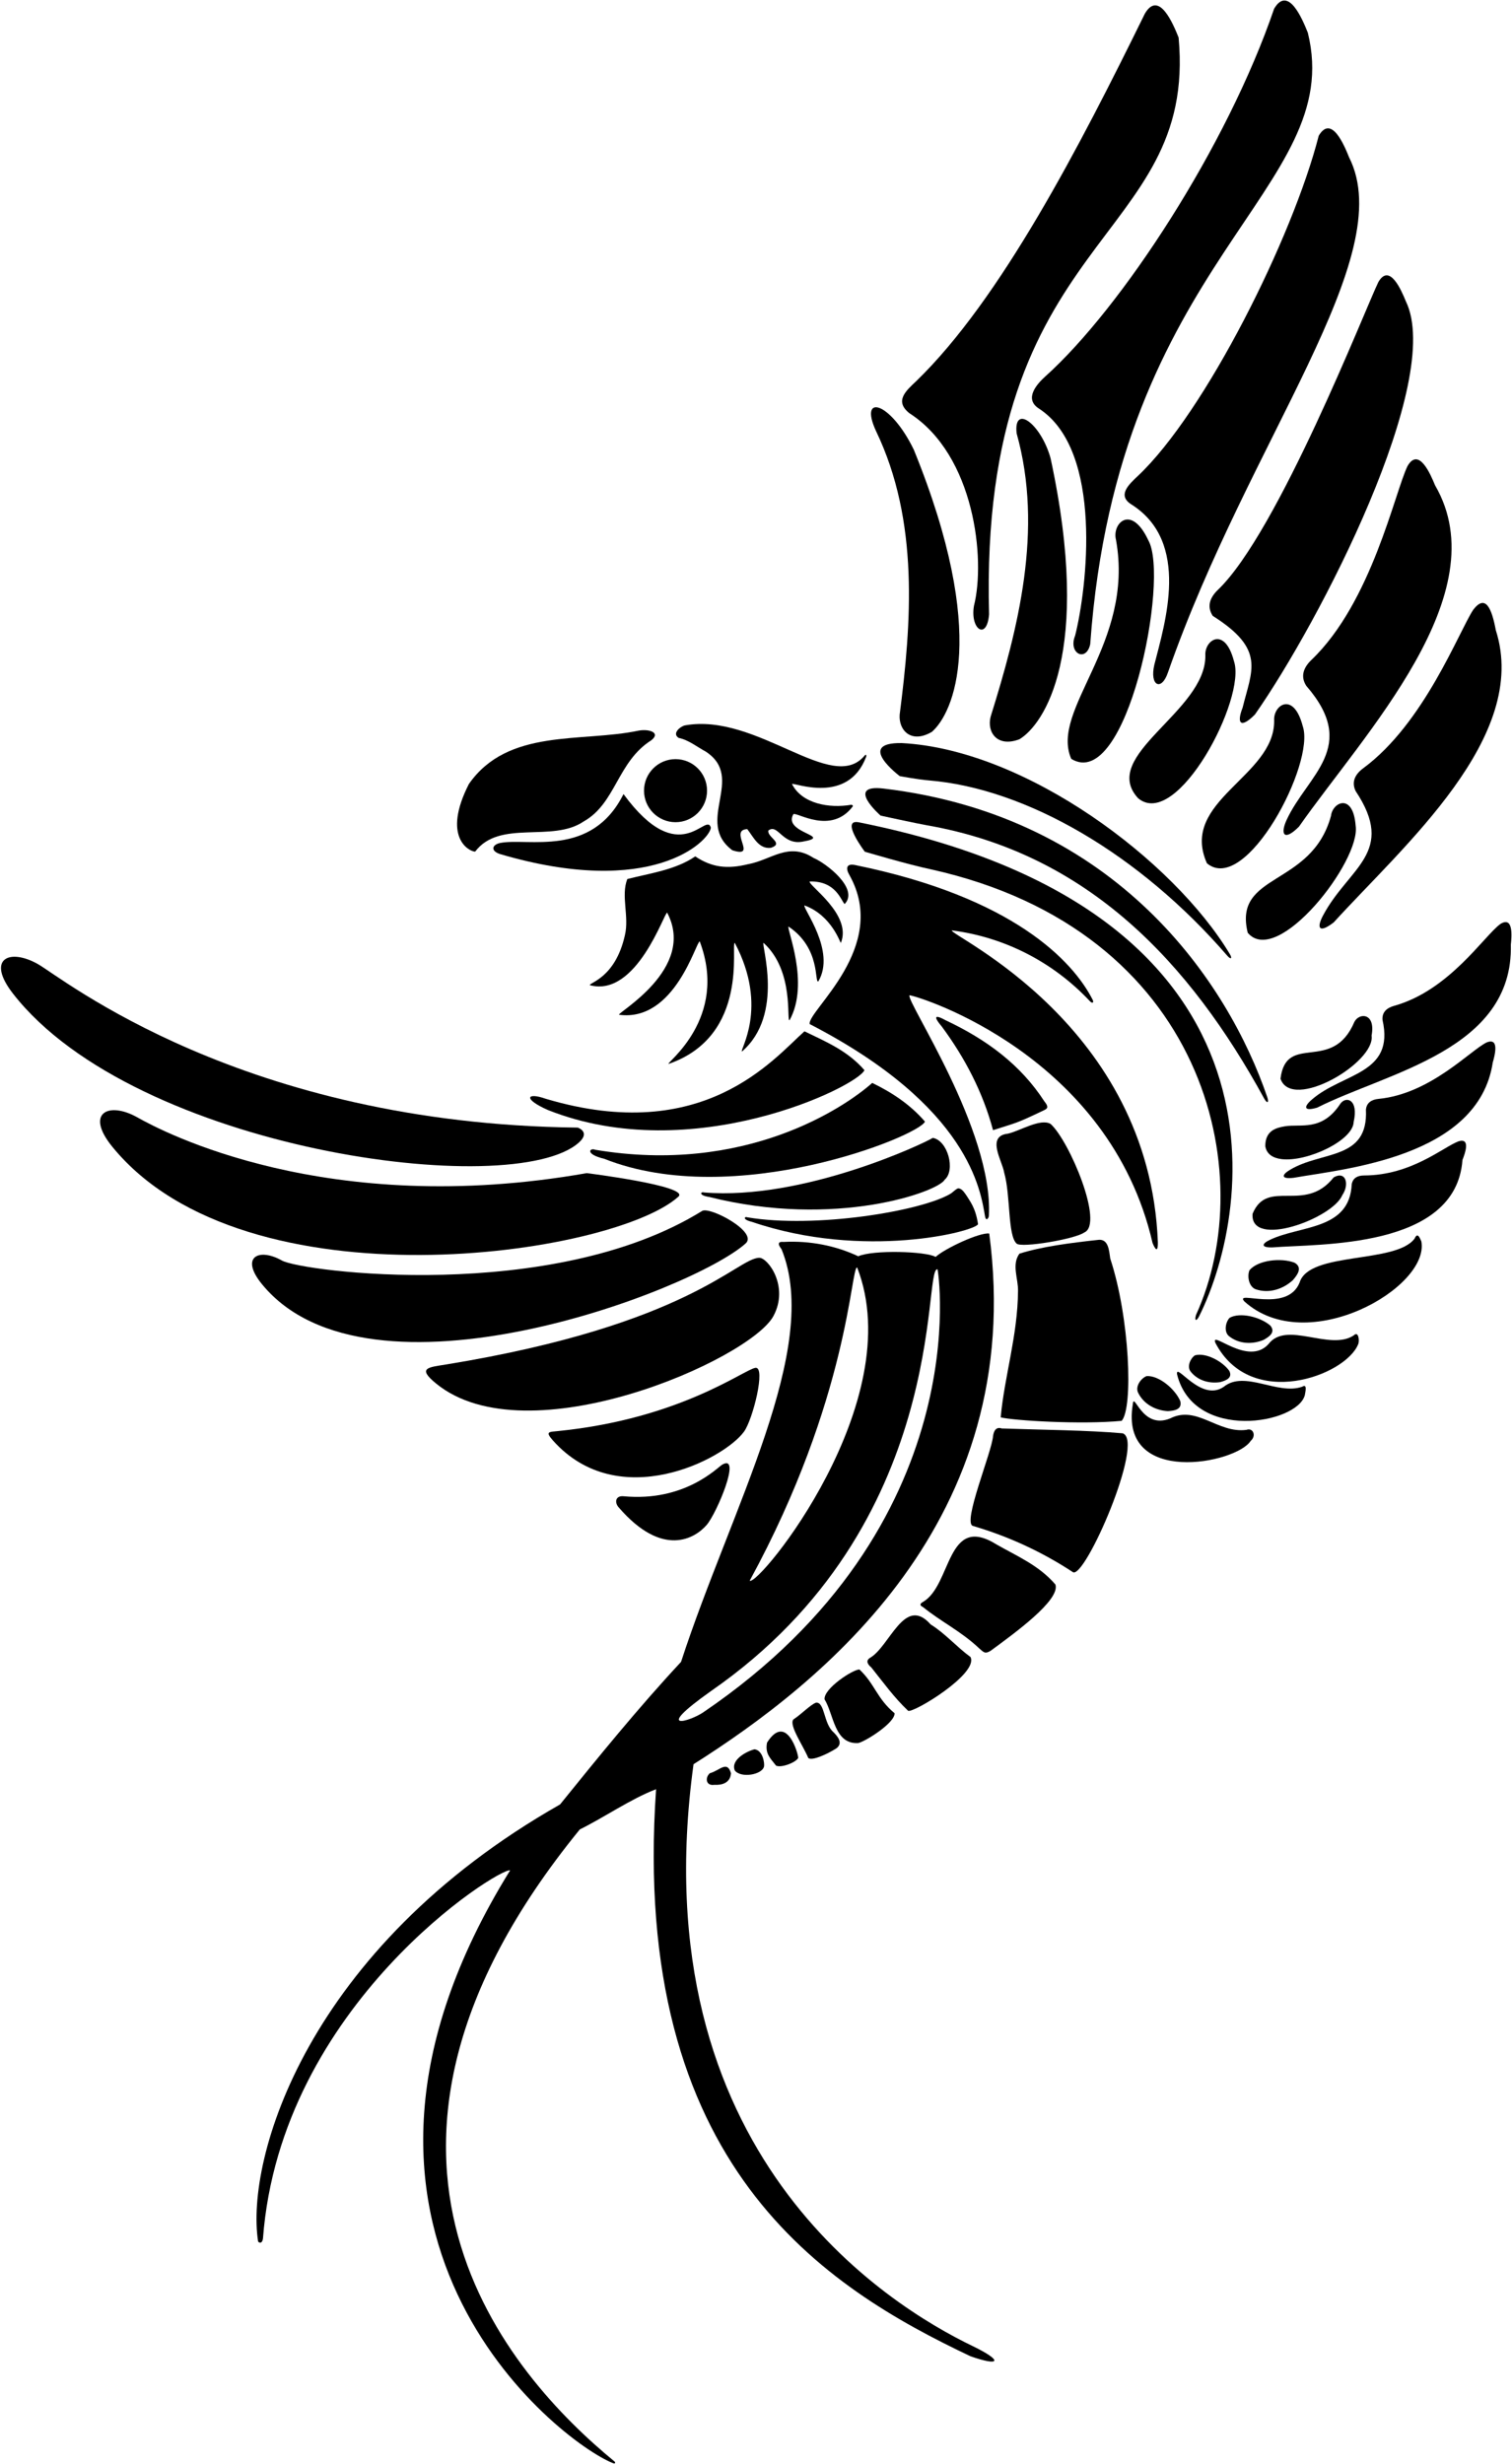 <?xml version="1.0" encoding="UTF-8"?>
<svg xmlns="http://www.w3.org/2000/svg" xmlns:xlink="http://www.w3.org/1999/xlink" width="447pt" height="728pt" viewBox="0 0 447 728" version="1.1">
<g id="surface1">
<path style=" stroke:none;fill-rule:nonzero;fill:rgb(0%,0%,0%);fill-opacity:1;" d="M 301.371 218.445 C 308.543 214.141 323.027 193.227 310.594 135.43 C 307.746 125.156 299.59 119.242 300.551 128.051 C 308.543 156.543 300.961 185.852 292.863 211.781 C 291.707 216.352 294.777 220.934 301.371 218.445 "/>
<path style=" stroke:none;fill-rule:nonzero;fill:rgb(0%,0%,0%);fill-opacity:1;" d="M 200.621 218.035 C 203.594 218.648 206.055 220.699 208.719 222.133 C 220.508 229.922 205.234 242.836 216.508 251.242 C 224.25 253.75 215.25 245.25 220.914 244.988 C 222.762 247.348 224.297 250.934 227.887 250.523 C 231.984 249.191 226.656 247.348 227.168 245.398 C 230 243.25 231.25 249.75 237.219 248.707 C 246.805 247.035 231.281 246.23 234.547 240.582 C 235.504 239.836 245.641 246.805 252.094 238.297 C 252.262 238.078 251.93 237.746 251.594 237.805 C 245.168 238.91 237.086 237.516 234.137 231.664 C 234.758 231.148 250.621 237.863 256.035 223.699 C 256.273 223.082 255.984 222.809 255.605 223.27 C 245.973 234.859 223.883 210.48 202.469 214.344 C 201.137 214.652 198.574 216.703 200.621 218.035 "/>
<path style=" stroke:none;fill-rule:nonzero;fill:rgb(0%,0%,0%);fill-opacity:1;" d="M 140.461 251.652 C 147.738 242.016 163.215 249.09 172.539 242.734 C 182.074 237.406 182.484 225.105 192.527 218.754 C 195.449 216.473 191.902 215.332 188.836 215.883 C 171.926 219.469 150.199 215.062 138.617 231.664 C 130.664 247.258 138.516 251.551 140.461 251.652 "/>
<path style=" stroke:none;fill-rule:nonzero;fill:rgb(0%,0%,0%);fill-opacity:1;" d="M 266 229.332 C 266 229.332 271.332 230.332 274.672 230.609 C 303.512 232.996 336.945 252.477 362.801 282.375 C 363.871 283.613 364.41 283.293 363.535 281.844 C 346.98 254.336 303.473 221.547 266.625 219.57 C 252.668 219.332 266 229.332 266 229.332 "/>
<path style=" stroke:none;fill-rule:nonzero;fill:rgb(0%,0%,0%);fill-opacity:1;" d="M 260.332 241 C 260.332 241 270.965 243.32 274.023 243.855 C 321.613 252.156 351.812 284.527 373.719 324.578 C 374.59 326.172 375.246 325.949 374.641 324.172 C 363.113 290.449 330.324 241.203 261.16 233 C 249.668 231.668 260.332 241 260.332 241 "/>
<path style=" stroke:none;fill-rule:nonzero;fill:rgb(0%,0%,0%);fill-opacity:1;" d="M 184.328 234.637 C 174.867 253.598 156.039 247.449 147.84 249.09 C 145.402 249.625 144.98 251.445 147.84 252.367 C 192.602 265.531 209.641 248.68 210.156 244.578 C 208.82 239.559 201.094 257.512 184.328 234.637 "/>
<path style=" stroke:none;fill-rule:nonzero;fill:rgb(0%,0%,0%);fill-opacity:1;" d="M 249.715 267.129 C 254.062 262.594 244.188 255.035 240.5 253.5 C 233.121 248.684 227.988 254.109 221.223 255.34 C 214.973 256.879 210.453 256.324 205.531 253.047 C 199.793 257.043 191.809 258.109 185.453 259.746 C 183.508 264.668 186.07 270.816 184.738 276.352 C 181.895 289.102 174.023 290.371 174.387 291.109 C 188.273 294.828 196.457 269.316 197.242 269.688 C 205.977 286.297 182.195 299.336 183.031 299.848 C 199.609 302.062 205.844 277.902 206.875 278.195 C 215.473 300.953 196.738 314.152 197.652 314.375 C 221.73 306.07 215.938 278.781 217.227 278.605 C 227.449 297.844 218.375 310.656 219.379 310.684 C 232 299.75 224.957 278.992 225.734 278.605 C 234.934 286.93 232.41 301.848 233.422 301.461 C 239.5 290.5 232.438 274.258 233.113 273.789 C 242.73 280.207 240.711 290.559 241.926 289.98 C 247.25 281 237.188 268.285 237.828 267.535 C 245.949 270.516 248.383 278.707 248.59 278.605 C 252 270.25 238.895 261.602 239.363 260.465 C 247.25 260.25 248.66 266.27 249.715 267.129 "/>
<path style=" stroke:none;fill-rule:nonzero;fill:rgb(0%,0%,0%);fill-opacity:1;" d="M 342.305 367.047 C 339.816 302.746 280.684 276.438 281.383 274.914 C 296.641 276.848 311.164 284.055 322.223 295.848 C 322.902 296.574 323.492 296.34 323.012 295.391 C 317.184 283.934 299.469 265.148 252.996 255.648 C 250.219 255.004 249.906 256.512 251.148 258.621 C 263.059 279.922 238.645 298.695 239.363 302.59 C 286.629 326.988 289.926 351.941 291.207 359.402 C 291.477 360.98 292.312 360.023 292.355 359.203 C 293.625 333.816 267.75 295.797 268.883 294.082 C 272.059 294.492 327.996 311.969 340.734 367.281 C 340.828 367.512 342.371 371.441 342.305 367.047 "/>
<path style=" stroke:none;fill-rule:nonzero;fill:rgb(0%,0%,0%);fill-opacity:1;" d="M 308.75 325.441 C 301.781 314.684 291.809 307.238 279.539 301.461 C 277.34 300.246 275.188 299.496 278.41 303.305 C 285.383 312.734 290.609 322.883 293.578 333.949 C 300.828 331.59 300 332.195 308.75 328.004 C 309.891 327.488 309.906 326.855 308.75 325.441 "/>
<path style=" stroke:none;fill-rule:nonzero;fill:rgb(0%,0%,0%);fill-opacity:1;" d="M 162 328 C 204.711 344.969 253.508 321.035 255.559 316.219 C 250.609 310.492 244.18 307.816 237.828 304.738 C 228.703 312.836 208.066 338.613 161.332 324.668 C 155.668 322.668 154.527 324.711 162 328 "/>
<path style=" stroke:none;fill-rule:nonzero;fill:rgb(0%,0%,0%);fill-opacity:1;" d="M 300.551 367.465 C 301.996 368.809 317.809 366.137 320.535 364.184 C 326.48 361.723 316.188 337.148 310.594 332.105 C 307.574 330.348 301.445 334.215 297.988 334.977 C 291.43 335.691 296.348 343.07 296.859 346.453 C 298.809 353.219 297.863 365.055 300.551 367.465 "/>
<path style=" stroke:none;fill-rule:nonzero;fill:rgb(0%,0%,0%);fill-opacity:1;" d="M 287.465 693.188 C 262.805 681.277 189.254 636.461 205.031 521.301 C 242.746 497.422 303.727 449.453 292.453 364.492 C 289.652 364.07 279.273 368.941 276.602 371.398 C 273.777 369.723 258.031 369.266 253.727 371.211 C 247.234 368.141 239.57 366.547 231.648 366.973 C 230.203 366.824 229.68 367.379 231.059 369.141 C 242.965 398.355 216.055 445.824 201.34 491.066 C 188.633 504.695 176.848 519.25 165.57 533.188 C 90.531 575.84 72.512 638.035 76.305 662.324 C 76.645 662.805 77.5 663.012 77.738 661.504 C 82.926 592.25 147.566 551.809 150.812 552.66 C 84.602 659.461 165.391 721.543 181.207 727.824 C 181.898 728.098 182.055 727.648 181.625 727.297 C 150.996 702.129 92.43 637.32 171.414 540.566 C 178.691 536.98 186.48 531.547 193.961 528.68 C 186.234 640.238 244.18 675.957 286.918 696.246 C 295.684 699.312 296.715 697.656 287.465 693.188 Z M 253.406 374.52 C 268.867 414.168 224.344 468.723 221.633 467.082 C 251.062 413.102 251.492 374.223 253.406 374.52 Z M 210.199 499.68 C 281.164 450.531 272.625 373.922 277.176 375.07 C 277.281 375.07 289.52 450.527 207.941 505.945 C 204.148 508.566 192.57 512.148 210.199 499.68 "/>
<path style=" stroke:none;fill-rule:nonzero;fill:rgb(0%,0%,0%);fill-opacity:1;" d="M 431.223 337.23 C 426.625 338.941 417.281 347.293 403.27 347.332 C 401.359 347.336 399.965 348.07 399.621 349.902 C 399.004 363.531 384.488 362.031 375.469 366.336 C 373.09 367.434 372.578 368.676 376.188 368.59 C 389.816 367.465 430.445 369.141 432.352 342.766 C 433.066 340.918 434.855 336.16 431.223 337.23 "/>
<path style=" stroke:none;fill-rule:nonzero;fill:rgb(0%,0%,0%);fill-opacity:1;" d="M 396.844 353.129 C 399.012 349.922 397.871 345.852 394.281 347.902 C 385.688 358.738 374.707 348.004 370.301 358.664 C 369.496 369.031 393.977 360.078 396.844 353.129 "/>
<path style=" stroke:none;fill-rule:nonzero;fill:rgb(0%,0%,0%);fill-opacity:1;" d="M 439.504 308.023 C 434.645 310.371 422.887 323.223 407.547 324.703 C 405.461 324.902 404.004 325.852 403.816 327.891 C 404.539 342.883 390.867 339.984 381.434 345.625 C 378.938 347.07 378.508 348.484 382.449 348.02 C 397.262 345.387 437.043 342.02 441.309 313.969 C 441.902 311.875 443.371 306.48 439.504 308.023 "/>
<path style=" stroke:none;fill-rule:nonzero;fill:rgb(0%,0%,0%);fill-opacity:1;" d="M 400.191 331.527 C 401.688 324.867 398.008 323.82 396.301 326.066 C 390.812 334.492 384.496 331.988 379.77 332.82 C 377.344 333.25 374.051 334.008 374.066 338.668 C 374.441 341.023 376.309 342.191 378.887 342.504 C 386.418 343.41 400.02 337.008 400.191 331.527 "/>
<path style=" stroke:none;fill-rule:nonzero;fill:rgb(0%,0%,0%);fill-opacity:1;" d="M 443.57 273.02 C 438.758 276.496 428.48 292.668 412.148 297.211 C 409.926 297.828 408.531 299.137 408.719 301.379 C 412.375 317.48 397.008 316.961 387.867 324.875 C 385.445 326.922 385.25 328.531 389.43 327.277 C 410.094 316.828 447.414 310.32 446.66 279.117 C 446.906 276.734 447.465 270.609 443.57 273.02 "/>
<path style=" stroke:none;fill-rule:nonzero;fill:rgb(0%,0%,0%);fill-opacity:1;" d="M 400.41 301.941 C 393.863 317.34 380.281 304.902 378.559 318.75 C 381.914 328.48 406.645 314.023 405.488 306.016 C 406.746 299.242 401.828 299.18 400.41 301.941 "/>
<path style=" stroke:none;fill-rule:nonzero;fill:rgb(0%,0%,0%);fill-opacity:1;" d="M 416.113 137.715 C 412.336 145.461 405.516 177.965 387.723 194.977 C 385.301 197.289 384.41 199.922 386.188 202.664 C 401.906 220.762 386.5 229 380.371 242.273 C 378.441 246.453 379.523 248.75 384.012 244.273 C 403.301 216.734 442.945 175.496 424.25 143.395 C 422.93 140.18 419.441 131.957 416.113 137.715 "/>
<path style=" stroke:none;fill-rule:nonzero;fill:rgb(0%,0%,0%);fill-opacity:1;" d="M 385.129 214.547 C 382.398 204.113 376.375 208.387 376.688 212.883 C 376.93 229.516 348.551 236.594 356.812 255.094 C 368.289 264.664 388.973 225.512 385.129 214.547 "/>
<path style=" stroke:none;fill-rule:nonzero;fill:rgb(0%,0%,0%);fill-opacity:1;" d="M 324.941 366.336 C 316.332 367.258 307.898 368.371 301.371 370.438 C 299.012 373.715 301.062 377.816 300.961 381.504 C 300.855 394.621 296.965 406.613 295.836 418.812 C 299.5 419.75 319.57 420.992 331.605 419.836 C 335.043 416 334.012 389.391 328.223 371.871 C 327.871 369.375 327.656 366.246 324.941 366.336 "/>
<path style=" stroke:none;fill-rule:nonzero;fill:rgb(0%,0%,0%);fill-opacity:1;" d="M 345.234 416.965 C 347.195 416.855 349.555 416.512 348.926 413.992 C 347.379 410.391 342.586 406.387 338.984 406.613 C 337.344 407.23 335.602 409.586 336.422 411.43 C 338.062 414.914 341.648 416.762 345.234 416.965 "/>
<path style=" stroke:none;fill-rule:nonzero;fill:rgb(0%,0%,0%);fill-opacity:1;" d="M 368.5 422.5 C 359.992 423.629 353.844 415.121 345.953 419.117 C 337.496 422.609 335.234 410.758 334.883 415.031 C 330.945 439.25 365.5 432.5 369.75 425.75 C 371.5 424.25 370.445 421.781 368.5 422.5 "/>
<path style=" stroke:none;fill-rule:nonzero;fill:rgb(0%,0%,0%);fill-opacity:1;" d="M 331.91 423.523 C 321.664 422.602 308 422.5 296.145 422.09 C 294.547 421.539 293.809 422.691 293.578 424.344 C 293.25 429 284.438 450.027 287.637 450.891 C 298.09 453.965 307.93 458.473 317.152 464.52 C 320.594 467.016 338.602 425.75 331.91 423.523 "/>
<path style=" stroke:none;fill-rule:nonzero;fill:rgb(0%,0%,0%);fill-opacity:1;" d="M 294.707 456.426 C 279.75 447 281.438 468.355 272.879 473.336 C 271.965 473.848 271.781 474.359 272.879 474.871 C 278.309 479.277 284.051 481.945 289.48 487.066 C 290.789 488.188 291.164 488.824 292.863 487.785 C 299.832 482.66 313.484 472.828 312.027 468.211 C 307.211 462.574 300.652 459.805 294.707 456.426 "/>
<path style=" stroke:none;fill-rule:nonzero;fill:rgb(0%,0%,0%);fill-opacity:1;" d="M 268.473 505.516 C 270.055 506.223 289.379 494.551 286.918 489.629 C 282.719 486.555 279.438 482.66 275.133 479.996 C 267.344 471.184 263.039 486.656 257.094 489.938 C 256.031 490.684 256.332 491.656 257.586 492.699 C 261.273 497.309 264.27 501.52 268.473 505.516 "/>
<path style=" stroke:none;fill-rule:nonzero;fill:rgb(0%,0%,0%);fill-opacity:1;" d="M 253.715 515.047 C 255.742 514.637 264.586 509.129 264.473 506.234 C 259.246 501.93 258.59 497.508 254.078 493.305 C 252.137 493.285 243.445 498.965 243.77 502.133 C 246.539 506.645 246.641 515.457 253.715 515.047 "/>
<path style=" stroke:none;fill-rule:nonzero;fill:rgb(0%,0%,0%);fill-opacity:1;" d="M 247.23 516.633 C 249.484 514.992 247.395 512.836 246.332 511.77 C 243.465 509.203 243.859 503.004 241.301 503.094 C 239.707 503.598 236.902 506.539 234.547 508.078 C 233.164 509.738 237.418 515.766 238.953 519.453 C 240.016 520.391 244.465 518.375 247.23 516.633 "/>
<path style=" stroke:none;fill-rule:nonzero;fill:rgb(0%,0%,0%);fill-opacity:1;" d="M 226.758 514.926 C 226.145 518.207 227.68 519.453 229.422 521.711 C 230.891 522.445 235.164 520.879 235.98 519.453 C 236.035 518.258 232.496 505.906 226.758 514.926 "/>
<path style=" stroke:none;fill-rule:nonzero;fill:rgb(0%,0%,0%);fill-opacity:1;" d="M 217.227 523.145 C 219.07 525.5 225.312 524.418 225.871 521.984 C 226.07 520.996 225.527 517.199 223.066 516.891 C 221.109 517.344 215.895 519.863 217.227 523.145 "/>
<path style=" stroke:none;fill-rule:nonzero;fill:rgb(0%,0%,0%);fill-opacity:1;" d="M 209.848 523.965 C 208.414 525.195 208.613 527.781 211.191 527.383 C 213.461 527.516 215.895 526.836 216.098 523.965 C 214.973 520.07 212.789 523.164 209.848 523.965 "/>
<path style=" stroke:none;fill-rule:nonzero;fill:rgb(0%,0%,0%);fill-opacity:1;" d="M 190.395 233.629 C 190.395 238.773 194.566 242.945 199.711 242.945 C 204.855 242.945 209.027 238.773 209.027 233.629 C 209.027 228.484 204.855 224.312 199.711 224.312 C 194.566 224.312 190.395 228.484 190.395 233.629 "/>
<path style=" stroke:none;fill-rule:nonzero;fill:rgb(0%,0%,0%);fill-opacity:1;" d="M 351.938 405.199 C 354.047 407.953 357.551 408.895 360.746 408.391 C 362.449 407.922 364.461 407.168 363.426 405.074 C 361.383 402.199 356.402 399.59 353.277 400.477 C 351.949 401.328 350.867 403.734 351.938 405.199 "/>
<path style=" stroke:none;fill-rule:nonzero;fill:rgb(0%,0%,0%);fill-opacity:1;" d="M 385.008 409.742 C 377.742 412.355 367.969 404.762 361.785 409.781 C 355.016 414.465 347.473 402.273 347.98 406.102 C 352.969 426.137 383.547 420.719 385.75 412.25 C 385.863 411.469 386.586 408.742 385.008 409.742 "/>
<path style=" stroke:none;fill-rule:nonzero;fill:rgb(0%,0%,0%);fill-opacity:1;" d="M 373.539 395.93 C 375.242 394.988 377.195 393.664 375.551 391.691 C 372.625 389.145 366.625 387.641 363.512 389.395 C 362.316 390.648 361.777 393.5 363.301 394.789 C 366.262 397.191 370.254 397.293 373.539 395.93 "/>
<path style=" stroke:none;fill-rule:nonzero;fill:rgb(0%,0%,0%);fill-opacity:1;" d="M 400.203 394.598 C 393.105 399.266 380.328 390.188 375.012 397.148 C 368.977 403.902 357.77 392.809 359.297 396.773 C 369.801 416.914 397.75 406.5 401.5 397.25 C 402 396.25 401.629 393.121 400.203 394.598 "/>
<path style=" stroke:none;fill-rule:nonzero;fill:rgb(0%,0%,0%);fill-opacity:1;" d="M 369.398 375.316 C 368.645 377.066 369.176 380.215 371.238 380.965 C 375.211 382.312 379.367 380.895 382.242 378.238 C 383.637 376.617 385.148 374.512 382.699 373.102 C 378.707 371.59 371.945 372.32 369.398 375.316 "/>
<path style=" stroke:none;fill-rule:nonzero;fill:rgb(0%,0%,0%);fill-opacity:1;" d="M 418.211 365.969 C 412.664 373.488 387.055 369.727 384.223 378.934 C 380.57 388.203 364.777 381.031 367.863 384.535 C 386.379 401.316 422.773 380.453 420.199 366.801 C 419.789 365.941 419.121 363.898 418.211 365.969 "/>
<path style=" stroke:none;fill-rule:nonzero;fill:rgb(0%,0%,0%);fill-opacity:1;" d="M 403.039 226.988 C 400.59 228.797 399.484 231.062 400.77 233.742 C 412.855 251.879 398.785 256.27 391.234 270.332 C 389.211 273.996 389.727 276.074 394.289 272.559 C 414.859 249.949 452.34 217.777 442.219 186.238 C 441.035 179.891 439.207 175.371 435.539 180.176 C 431.238 186.727 421.051 213.699 403.039 226.988 "/>
<path style=" stroke:none;fill-rule:nonzero;fill:rgb(0%,0%,0%);fill-opacity:1;" d="M 400.77 243.934 C 400.016 234.16 393.938 237.008 393.488 241.078 C 387.715 262.219 364.477 257.73 368.871 275.617 C 377.586 286.039 402.43 254.367 400.77 243.934 "/>
<path style=" stroke:none;fill-rule:nonzero;fill:rgb(0%,0%,0%);fill-opacity:1;" d="M 360.059 174.289 C 357.637 176.605 356.746 179.234 358.523 181.98 C 374.246 191.902 370.082 197.992 367.348 209.145 C 365.648 213.422 366.504 215.621 370.992 211.145 C 390.277 183.605 426.996 112.352 415.621 89.035 C 414.301 85.816 410.812 77.598 407.484 83.355 C 403.707 91.102 377.852 157.277 360.059 174.289 "/>
<path style=" stroke:none;fill-rule:nonzero;fill:rgb(0%,0%,0%);fill-opacity:1;" d="M 336.473 235.875 C 347.945 245.445 368.629 206.289 364.789 195.324 C 362.055 184.895 356.035 189.164 356.348 193.66 C 356.586 210.297 324.793 223.227 336.473 235.875 "/>
<path style=" stroke:none;fill-rule:nonzero;fill:rgb(0%,0%,0%);fill-opacity:1;" d="M 336.402 140.629 C 333.695 143.176 330.121 146.449 334.633 149.148 C 351.992 160.305 344.387 184.105 341.254 196.461 C 339.816 202.656 343.367 204.371 345.281 198.715 C 369.375 129.762 413.699 75.895 398.84 46.496 C 397.402 42.914 393.605 33.758 389.859 40.117 C 382.18 70.156 356.305 121.902 336.402 140.629 "/>
<path style=" stroke:none;fill-rule:nonzero;fill:rgb(0%,0%,0%);fill-opacity:1;" d="M 309.039 111.223 C 306.5 113.5 302.711 117.828 307.07 120.68 C 326.34 133.062 321.316 174.121 317.84 187.836 C 315.703 193.09 321.125 195.809 322.309 190.34 C 330.492 76.207 398.102 55.973 386.637 9.664 C 385.043 5.688 380.828 -4.477 376.672 2.582 C 362.777 43.25 331.605 90.957 309.039 111.223 "/>
<path style=" stroke:none;fill-rule:nonzero;fill:rgb(0%,0%,0%);fill-opacity:1;" d="M 316.695 224.227 C 333.094 234.324 345.867 170.84 339.477 159.637 C 334.398 148.797 328.684 154.668 329.926 159.512 C 335.477 190.312 310.309 209.586 316.695 224.227 "/>
<path style=" stroke:none;fill-rule:nonzero;fill:rgb(0%,0%,0%);fill-opacity:1;" d="M 265.973 211.16 C 265.629 215.859 269.449 219.84 275.508 216.242 C 281.824 210.754 292.453 187.641 270.156 132.887 C 263.207 118.547 253.832 116.211 258.98 127.367 C 271.809 154.031 269.438 184.219 265.973 211.16 "/>
<path style=" stroke:none;fill-rule:nonzero;fill:rgb(0%,0%,0%);fill-opacity:1;" d="M 268.871 122.113 C 288.141 134.496 291.41 165.305 287.934 179.02 C 286.75 186 291.77 189.371 292.402 181.523 C 289.363 68.367 354.043 72.047 348.438 11.098 C 346.844 7.121 342.629 -3.043 338.469 4.016 C 319.207 43.219 295.855 88.453 270.836 112.656 C 267.828 115.484 264.328 118.531 268.871 122.113 "/>
<path style=" stroke:none;fill-rule:nonzero;fill:rgb(0%,0%,0%);fill-opacity:1;" d="M 254 243 C 248.176 241.781 255.668 251.668 255.668 251.668 C 255.668 251.668 268.684 255.527 275.285 256.891 C 356.668 275 372.605 346.902 353.582 388.543 C 353.059 390.281 353.676 390.594 354.516 388.914 C 370.445 357.035 383.574 268.984 254 243 "/>
<path style=" stroke:none;fill-rule:nonzero;fill:rgb(0%,0%,0%);fill-opacity:1;" d="M 171.16 337.582 C 174.645 334.445 170.797 333.191 170.797 333.191 C 71.598 332.094 18.469 288.98 11.203 284.871 C 2.785 280.113 -4.227 283.27 3.883 293.656 C 40.004 339.922 151.844 354.973 171.16 337.582 "/>
<path style=" stroke:none;fill-rule:nonzero;fill:rgb(0%,0%,0%);fill-opacity:1;" d="M 200.562 353.594 C 204.043 350.457 173.473 346.641 173.473 346.641 C 96.605 360.184 47.871 334.277 40.605 330.168 C 32.184 325.41 24.93 328.758 33.285 338.953 C 72.695 387.047 181.246 370.984 200.562 353.594 "/>
<path style=" stroke:none;fill-rule:nonzero;fill:rgb(0%,0%,0%);fill-opacity:1;" d="M 220.445 367.41 C 224.191 364.039 209.828 356.414 207.562 357.82 C 163.27 385.273 89.145 375.746 83.328 372.461 C 76.594 368.656 70.789 371.336 77.473 379.488 C 109.004 417.965 204.992 381.32 220.445 367.41 "/>
<path style=" stroke:none;fill-rule:nonzero;fill:rgb(0%,0%,0%);fill-opacity:1;" d="M 228.66 388.859 C 233.352 380.117 227.008 371.621 224.469 371.66 C 217.84 371.758 203.754 391.449 131.961 403.172 C 126.617 404.043 123.199 404.125 128.91 408.801 C 155.852 430.859 221.781 401.688 228.66 388.859 "/>
<path style=" stroke:none;fill-rule:nonzero;fill:rgb(0%,0%,0%);fill-opacity:1;" d="M 219.961 423.023 C 222.594 419.387 226.453 403.789 223.355 404.172 C 220.062 404.582 201.281 419.191 165.02 422.855 C 162.328 423.129 161.039 422.922 163.496 425.672 C 182.824 447.316 214 431.254 219.961 423.023 "/>
<path style=" stroke:none;fill-rule:nonzero;fill:rgb(0%,0%,0%);fill-opacity:1;" d="M 213.523 432.777 C 212.09 433.605 202.5 443.824 184.355 442.121 C 181.914 441.891 181.656 443.961 182.863 445.359 C 195.945 460.539 205.539 454.504 208.898 450.621 C 211.902 447.156 219.344 429.414 213.523 432.777 "/>
<path style=" stroke:none;fill-rule:nonzero;fill:rgb(0%,0%,0%);fill-opacity:1;" d="M 178.641 342.41 C 217.078 357.684 271.609 335.754 273.453 331.418 C 269.004 326.266 263.582 322.758 257.863 319.988 C 249.656 327.277 220.223 347.164 175.965 339.738 C 174.379 339.051 172.758 341.016 178.641 342.41 "/>
<path style=" stroke:none;fill-rule:nonzero;fill:rgb(0%,0%,0%);fill-opacity:1;" d="M 289.137 361.727 C 288.75 359.188 288.125 356.938 286.438 354.375 C 284.625 351.438 284.168 351.328 283.375 351.125 C 282.688 351.188 281.805 352.254 280.953 352.758 C 272.371 357.852 241.066 363.074 220.938 359.699 C 220.145 359.355 219.332 360.336 222.273 361.035 C 255.402 372.332 288.215 363.895 289.137 361.727 "/>
<path style=" stroke:none;fill-rule:nonzero;fill:rgb(0%,0%,0%);fill-opacity:1;" d="M 209.676 353.691 C 247.02 363.066 277.355 352.152 279.266 348.598 C 282.555 345.805 280.199 336.98 275.766 336.227 C 273.23 337.84 237.441 354.773 208.09 352.348 C 207.188 352.043 206.387 353.191 209.676 353.691 "/>
</g>
</svg>
